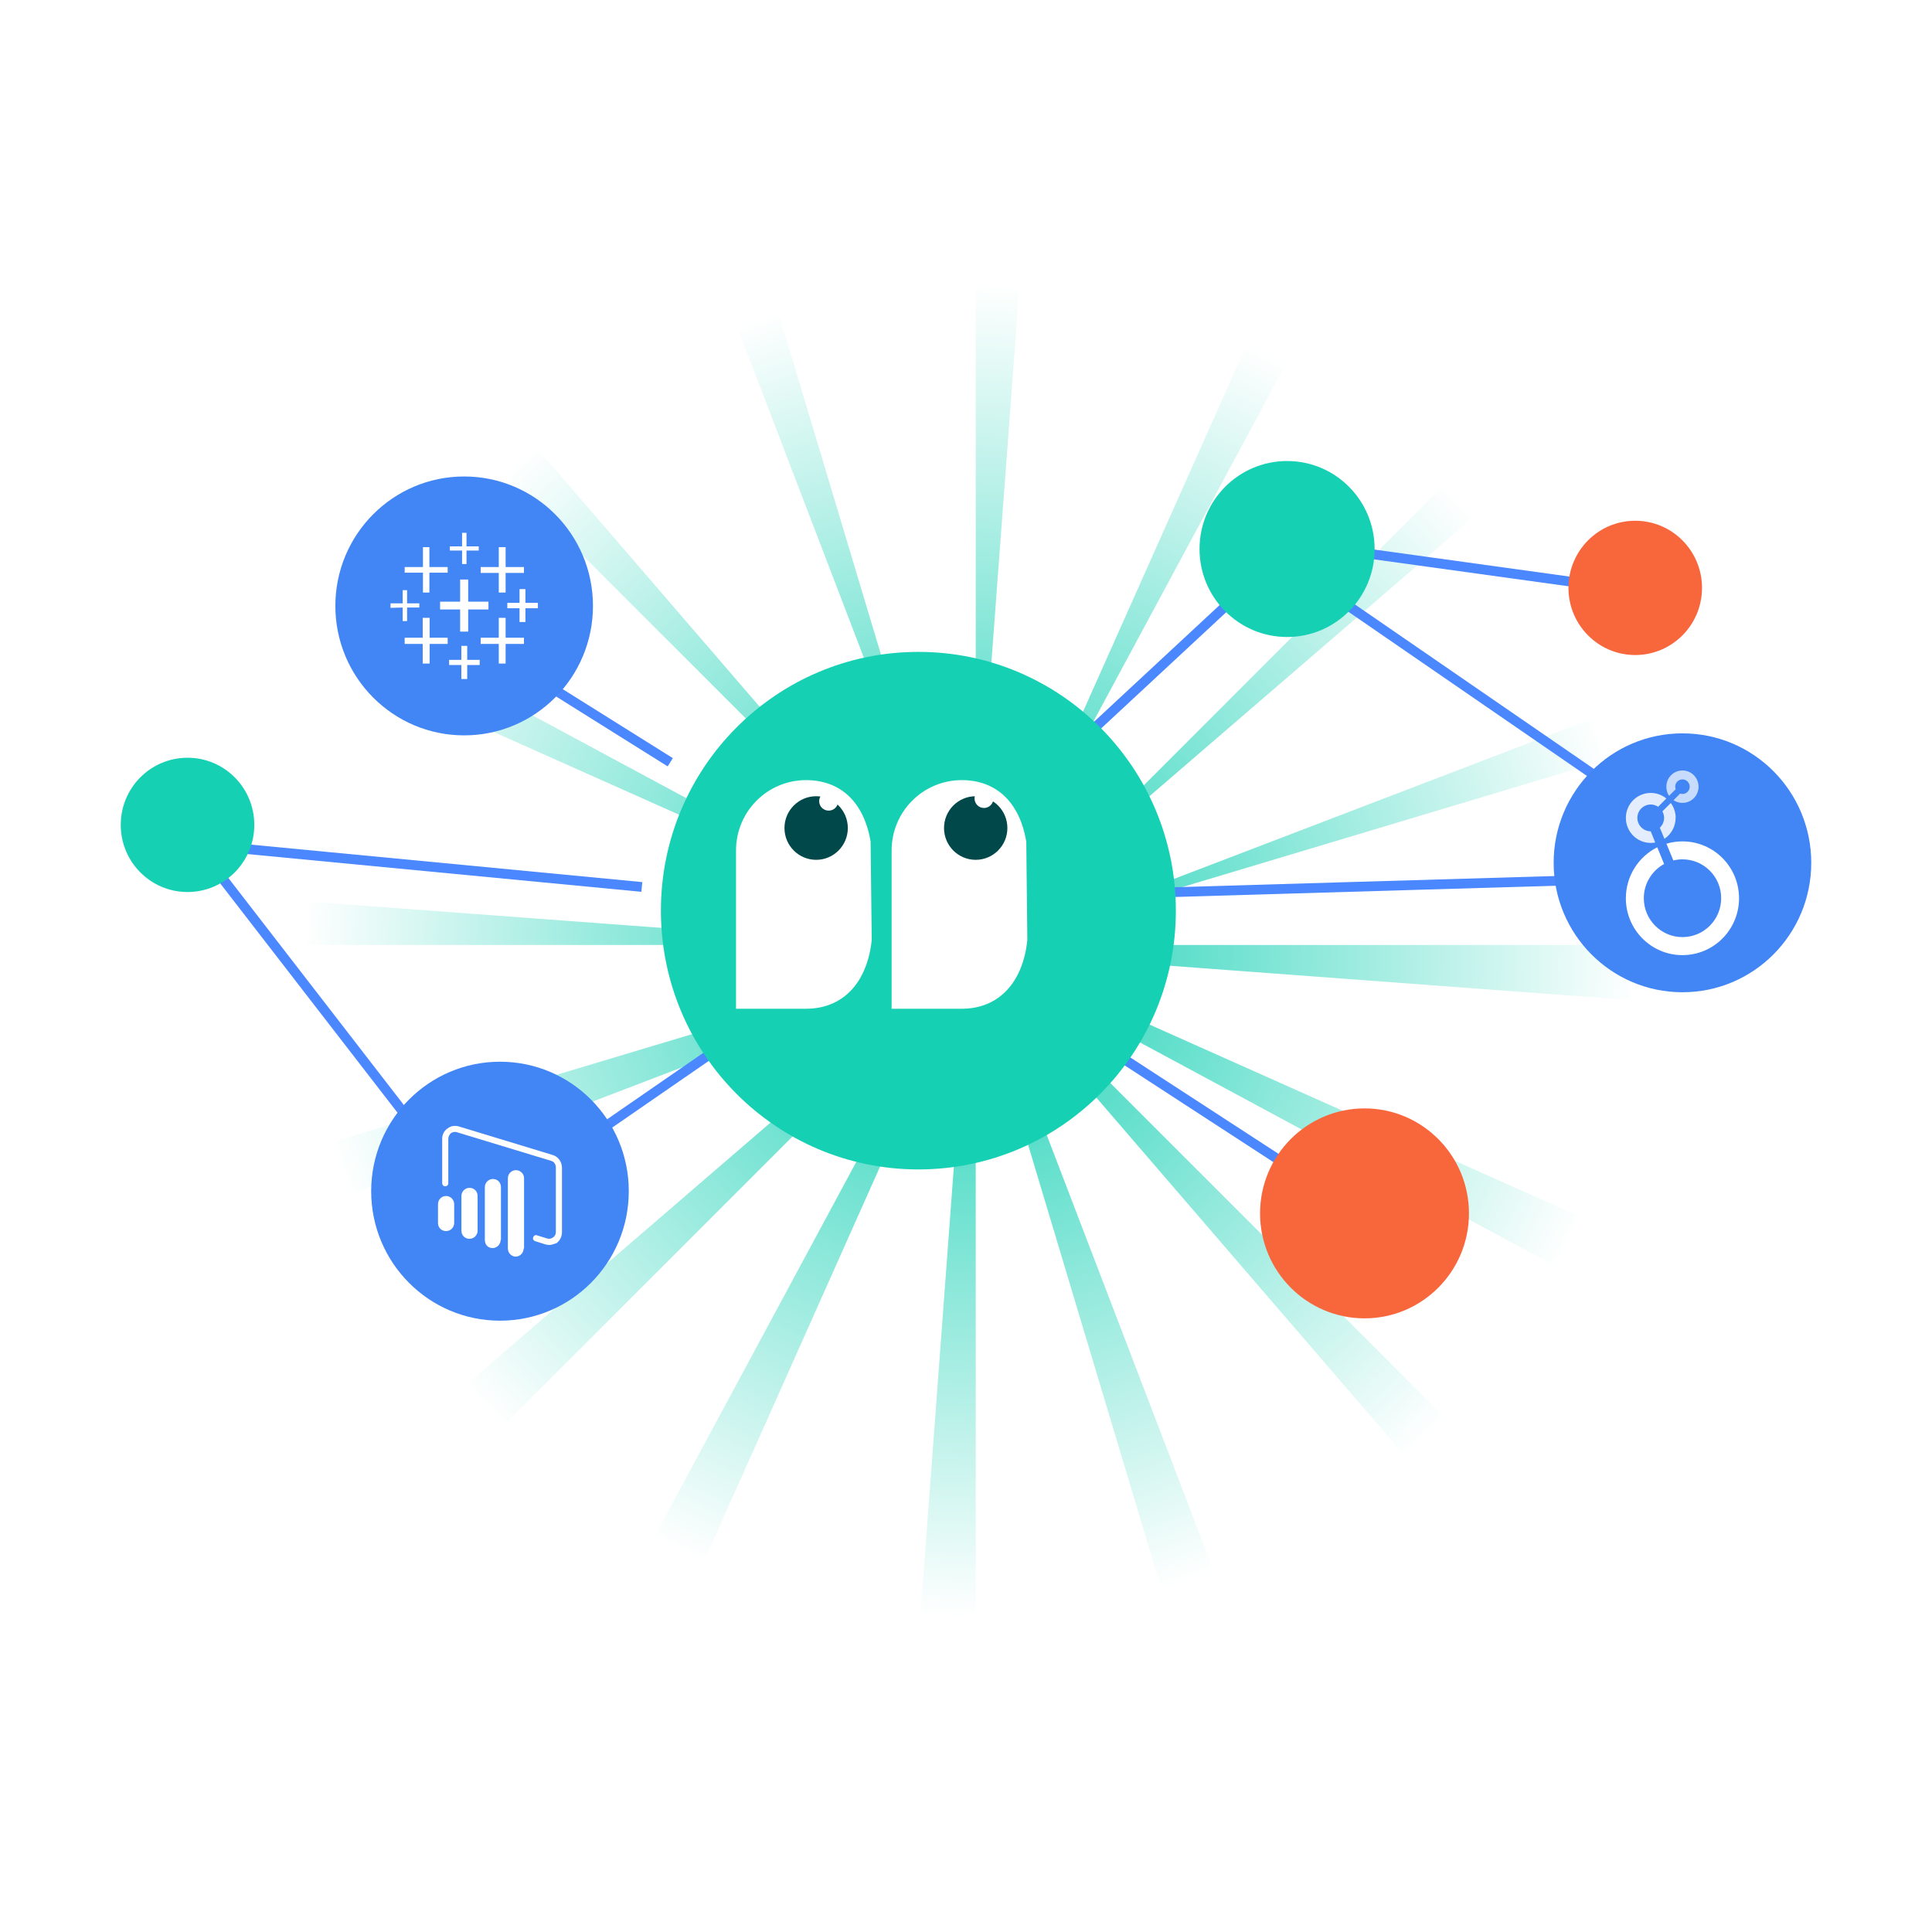 <svg width="24" height="24" viewBox="0 0 24 24" fill="none" xmlns="http://www.w3.org/2000/svg">
<mask id="mask0_3477_6065" style="mask-type:alpha" maskUnits="userSpaceOnUse" x="0" y="0" width="24" height="24">
<rect width="24" height="24" fill="#D9D9D9"/>
</mask>
<g mask="url(#mask0_3477_6065)">
<path d="M20.361 12.431L12.263 11.828L19.669 15.132L19.387 15.763L12.271 11.932L17.977 17.638L17.488 18.127L12.189 11.974L15.09 19.548L14.444 19.795L12.121 12.053V20.123H11.43L12.033 12.025L8.729 19.431L8.097 19.15L11.929 12.034L6.223 17.74L5.734 17.251L11.886 11.951L4.313 14.852L4.066 14.206L12.049 11.811L11.073 11.739H11.914L11.188 11.347L11.938 11.682L11.411 11.07L12.005 11.664L11.768 10.874L12.062 11.641L12.121 10.835V11.676L12.513 10.95L12.178 11.7L12.79 11.172L12.224 11.739H12.291L12.986 11.53L12.441 11.739H20.361V12.43V12.431ZM3.737 11.739H11.073L3.737 11.193V11.739ZM12.121 3.5V10.836L12.668 3.5H12.122H12.121ZM17.977 5.986L12.79 11.174L18.363 6.372L17.977 5.986ZM15.501 4.25L12.513 10.95L16 4.473L15.501 4.25ZM9.143 4.024L11.767 10.875L9.653 3.829L9.143 4.024V4.024ZM19.837 8.906L12.986 11.53L20.032 9.416L19.837 8.906ZM4.487 8.359L11.187 11.348L4.71 7.861L4.488 8.359L4.487 8.359ZM6.222 5.883L11.41 11.07L6.609 5.497L6.222 5.883Z" fill="url(#paint0_radial_3477_6065)"/>
<path d="M15.989 6.82L13.198 9.413" stroke="#4B87FF" stroke-width="0.121" stroke-miterlimit="10"/>
<path d="M19.681 7.249L16.914 6.866" stroke="#4B87FF" stroke-width="0.121" stroke-miterlimit="10"/>
<path d="M8.326 9.469L6.602 8.389" stroke="#4B87FF" stroke-width="0.121" stroke-miterlimit="10"/>
<path d="M7.973 11.018L2.846 10.527" stroke="#4B87FF" stroke-width="0.121" stroke-miterlimit="10"/>
<path d="M8.843 13.079L7.066 14.306" stroke="#4B87FF" stroke-width="0.121" stroke-miterlimit="10"/>
<path d="M5.388 14.306L2.401 10.442" stroke="#4B87FF" stroke-width="0.121" stroke-miterlimit="10"/>
<path d="M20.9 10.382L16.567 7.4" stroke="#4B87FF" stroke-width="0.121" stroke-miterlimit="10"/>
<path d="M20.9 10.896L13.574 11.112" stroke="#4B87FF" stroke-width="0.121" stroke-miterlimit="10"/>
<path d="M16.367 14.721L12.934 12.488" stroke="#4B87FF" stroke-width="0.121" stroke-miterlimit="10"/>
<path d="M11.409 14.527C13.175 14.527 14.607 13.088 14.607 11.312C14.607 9.537 13.175 8.098 11.409 8.098C9.642 8.098 8.21 9.537 8.21 11.312C8.21 13.088 9.642 14.527 11.409 14.527Z" fill="#16D0B4"/>
<path d="M10.829 11.677C10.774 12.203 10.475 12.531 10.013 12.531H9.143V10.565C9.143 10.082 9.532 9.691 10.013 9.691C10.441 9.691 10.734 9.964 10.815 10.456L10.829 11.678V11.677Z" fill="white"/>
<g style="mix-blend-mode:multiply">
<path d="M12.913 9.796C13.245 9.072 11.907 8.453 11.575 9.176L12.913 9.796Z" fill="#16D0B4"/>
</g>
<g style="mix-blend-mode:multiply">
<path d="M10.104 9.286C9.525 8.654 8.546 9.334 8.86 10.077L10.104 9.286Z" fill="#16D0B4"/>
</g>
<path d="M12.762 11.677C12.708 12.203 12.409 12.531 11.947 12.531H11.076V10.565C11.076 10.082 11.466 9.691 11.947 9.691C12.375 9.691 12.667 9.964 12.749 10.456L12.762 11.678V11.677Z" fill="white"/>
<g style="mix-blend-mode:multiply">
<path d="M12.12 10.681C12.338 10.681 12.514 10.504 12.514 10.286C12.514 10.068 12.338 9.891 12.12 9.891C11.903 9.891 11.727 10.068 11.727 10.286C11.727 10.504 11.903 10.681 12.12 10.681Z" fill="#00484A"/>
</g>
<g style="mix-blend-mode:multiply">
<path d="M10.139 10.681C10.356 10.681 10.532 10.504 10.532 10.286C10.532 10.068 10.356 9.891 10.139 9.891C9.921 9.891 9.745 10.068 9.745 10.286C9.745 10.504 9.921 10.681 10.139 10.681Z" fill="#00484A"/>
</g>
<path d="M10.294 10.07C10.359 10.07 10.412 10.018 10.412 9.952C10.412 9.887 10.359 9.834 10.294 9.834C10.229 9.834 10.176 9.887 10.176 9.952C10.176 10.018 10.229 10.07 10.294 10.07Z" fill="white"/>
<path d="M12.223 10.037C12.289 10.037 12.341 9.984 12.341 9.919C12.341 9.853 12.289 9.8 12.223 9.8C12.159 9.8 12.106 9.853 12.106 9.919C12.106 9.984 12.159 10.037 12.223 10.037Z" fill="white"/>
<g filter="url(#filter0_d_3477_6065)">
<path d="M5.766 9.135C6.65 9.135 7.366 8.415 7.366 7.527C7.366 6.639 6.65 5.919 5.766 5.919C4.882 5.919 4.166 6.639 4.166 7.527C4.166 8.415 4.882 9.135 5.766 9.135Z" fill="#4285F4"/>
</g>
<path d="M5.716 7.846H5.816V7.571H6.068V7.474H5.816V7.199H5.716V7.474H5.467V7.571H5.716V7.846Z" fill="white"/>
<path d="M5.251 8.243H5.337V7.999H5.561V7.922H5.337V7.675H5.251V7.922H5.027V7.999H5.251V8.243Z" fill="white"/>
<path d="M6.196 7.361H6.281V7.117H6.509V7.044H6.281V6.797H6.196V7.044H5.971V7.117H6.196V7.361Z" fill="white"/>
<path d="M5.731 8.435H5.804V8.261H5.959V8.197H5.804V8.023H5.731V8.197H5.579V8.261H5.731V8.435Z" fill="white"/>
<path d="M5.254 7.361H5.334V7.114H5.561V7.044H5.334V6.797H5.254V7.044H5.027V7.114H5.254V7.361Z" fill="white"/>
<path d="M6.454 7.727H6.527V7.556H6.682V7.489H6.527V7.318H6.454V7.489H6.302V7.556H6.454V7.727Z" fill="white"/>
<path fill-rule="evenodd" clip-rule="evenodd" d="M6.196 8.243H6.281V7.999H6.509V7.922H6.281V7.675H6.196V7.922H5.971V7.999H6.196V8.243Z" fill="white"/>
<path d="M5.947 6.839V6.787H5.795V6.619H5.74V6.787H5.588V6.839H5.74V7.007H5.795V6.839H5.947ZM5.002 7.715H5.057V7.547H5.209V7.495H5.057V7.331H5.002V7.495H4.851V7.551L5.002 7.547V7.715Z" fill="white"/>
<g filter="url(#filter1_d_3477_6065)">
<path d="M6.211 16.406C7.095 16.406 7.811 15.686 7.811 14.797C7.811 13.909 7.095 13.189 6.211 13.189C5.328 13.189 4.611 13.909 4.611 14.797C4.611 15.686 5.328 16.406 6.211 16.406Z" fill="#4285F4"/>
</g>
<path d="M5.933 15.288C5.933 15.341 5.89 15.389 5.832 15.389C5.775 15.389 5.732 15.346 5.732 15.288V14.857C5.732 14.804 5.775 14.756 5.832 14.756C5.89 14.756 5.933 14.799 5.933 14.857V15.288ZM6.219 15.403C6.219 15.456 6.176 15.504 6.119 15.504C6.061 15.504 6.023 15.461 6.023 15.403V14.747C6.023 14.694 6.066 14.646 6.123 14.646C6.181 14.646 6.223 14.689 6.223 14.747V15.403H6.219ZM5.642 15.193C5.642 15.246 5.599 15.293 5.541 15.293C5.484 15.293 5.441 15.25 5.441 15.193V14.958C5.441 14.905 5.484 14.857 5.541 14.857C5.599 14.857 5.642 14.905 5.642 14.958V15.193ZM6.505 15.509C6.505 15.562 6.462 15.61 6.405 15.61C6.352 15.61 6.309 15.562 6.309 15.509V14.636C6.309 14.584 6.352 14.536 6.409 14.536C6.462 14.536 6.51 14.579 6.51 14.636V15.509H6.505Z" fill="white"/>
<path d="M6.82 15.465C6.801 15.465 6.786 15.461 6.767 15.456L6.648 15.418C6.629 15.413 6.614 15.389 6.624 15.37C6.629 15.351 6.652 15.336 6.671 15.346L6.795 15.384C6.819 15.394 6.848 15.389 6.872 15.37C6.896 15.355 6.905 15.327 6.905 15.303V14.502C6.905 14.464 6.882 14.43 6.848 14.421L5.679 14.066C5.656 14.056 5.627 14.061 5.603 14.075C5.584 14.094 5.569 14.118 5.569 14.147V14.698C5.569 14.722 5.55 14.737 5.531 14.737C5.507 14.737 5.493 14.717 5.493 14.698V14.147C5.493 14.094 5.517 14.046 5.56 14.018C5.602 13.984 5.655 13.979 5.703 13.994L6.867 14.348C6.933 14.367 6.981 14.434 6.981 14.507V15.307C6.981 15.36 6.958 15.408 6.915 15.442C6.886 15.451 6.853 15.466 6.819 15.466" fill="white"/>
<g filter="url(#filter2_d_3477_6065)">
<path d="M15.989 7.913C16.59 7.913 17.076 7.424 17.076 6.82C17.076 6.216 16.59 5.727 15.989 5.727C15.388 5.727 14.901 6.216 14.901 6.82C14.901 7.424 15.388 7.913 15.989 7.913Z" fill="#16D0B4"/>
</g>
<g filter="url(#filter3_d_3477_6065)">
<path d="M20.313 8.137C20.772 8.137 21.143 7.763 21.143 7.303C21.143 6.842 20.772 6.469 20.313 6.469C19.855 6.469 19.484 6.842 19.484 7.303C19.484 7.763 19.855 8.137 20.313 8.137Z" fill="#F8663C"/>
</g>
<g filter="url(#filter4_d_3477_6065)">
<path d="M2.33 11.081C2.788 11.081 3.159 10.708 3.159 10.247C3.159 9.786 2.788 9.413 2.33 9.413C1.871 9.413 1.5 9.786 1.5 10.247C1.5 10.708 1.871 11.081 2.33 11.081Z" fill="#16D0B4"/>
</g>
<g filter="url(#filter5_d_3477_6065)">
<path d="M16.951 16.377C17.667 16.377 18.248 15.793 18.248 15.073C18.248 14.353 17.667 13.769 16.951 13.769C16.234 13.769 15.653 14.353 15.653 15.073C15.653 15.793 16.234 16.377 16.951 16.377Z" fill="#F8663C"/>
</g>
<g filter="url(#filter6_d_3477_6065)">
<path d="M20.9 12.326C21.784 12.326 22.5 11.606 22.5 10.718C22.5 9.83 21.784 9.11 20.9 9.11C20.016 9.11 19.3 9.83 19.3 10.718C19.3 11.606 20.016 12.326 20.9 12.326Z" fill="#4285F4"/>
</g>
<g opacity="0.85">
<path d="M20.815 10.16C20.815 10.269 20.759 10.365 20.676 10.42L20.619 10.282C20.651 10.252 20.672 10.209 20.672 10.16C20.672 10.131 20.664 10.103 20.651 10.079L20.755 9.975C20.793 10.027 20.816 10.091 20.816 10.16H20.815Z" fill="white"/>
<path d="M20.34 10.16C20.34 10.252 20.414 10.326 20.506 10.327L20.562 10.466C20.544 10.469 20.525 10.471 20.506 10.471C20.335 10.471 20.197 10.332 20.197 10.16C20.197 9.989 20.335 9.85 20.506 9.85C20.579 9.85 20.647 9.876 20.7 9.919L20.598 10.022C20.571 10.004 20.54 9.994 20.506 9.994C20.415 9.994 20.34 10.068 20.34 10.16Z" fill="white"/>
</g>
<path opacity="0.7" d="M21.1 9.773C21.1 9.884 21.011 9.974 20.9 9.974C20.859 9.974 20.82 9.962 20.789 9.94L20.871 9.858C20.88 9.861 20.89 9.863 20.9 9.863C20.95 9.863 20.99 9.822 20.99 9.773C20.99 9.723 20.95 9.682 20.9 9.682C20.85 9.682 20.81 9.723 20.81 9.773C20.81 9.784 20.812 9.794 20.816 9.804L20.734 9.886C20.712 9.854 20.7 9.815 20.7 9.773C20.7 9.661 20.789 9.571 20.9 9.571C21.011 9.571 21.1 9.661 21.1 9.773Z" fill="white"/>
<path d="M21.603 11.159C21.603 11.548 21.289 11.865 20.9 11.865C20.512 11.865 20.197 11.549 20.197 11.159C20.197 10.881 20.356 10.641 20.587 10.525L20.672 10.733C20.522 10.815 20.42 10.975 20.42 11.158C20.42 11.424 20.635 11.641 20.9 11.641C21.166 11.641 21.381 11.425 21.381 11.158C21.381 10.891 21.166 10.675 20.9 10.675C20.861 10.675 20.823 10.68 20.787 10.689L20.701 10.481C20.764 10.462 20.831 10.452 20.9 10.452C21.288 10.452 21.603 10.768 21.603 11.159Z" fill="white"/>
</g>
<defs>
<filter id="filter0_d_3477_6065" x="3.289" y="5.042" width="4.955" height="4.971" filterUnits="userSpaceOnUse" color-interpolation-filters="sRGB">
<feFlood flood-opacity="0" result="BackgroundImageFix"/>
<feColorMatrix in="SourceAlpha" type="matrix" values="0 0 0 0 0 0 0 0 0 0 0 0 0 0 0 0 0 0 127 0" result="hardAlpha"/>
<feOffset/>
<feGaussianBlur stdDeviation="0.439"/>
<feColorMatrix type="matrix" values="0 0 0 0 0.294 0 0 0 0 0.529 0 0 0 0 1 0 0 0 0.8 0"/>
<feBlend mode="normal" in2="BackgroundImageFix" result="effect1_dropShadow_3477_6065"/>
<feBlend mode="normal" in="SourceGraphic" in2="effect1_dropShadow_3477_6065" result="shape"/>
</filter>
<filter id="filter1_d_3477_6065" x="3.734" y="12.312" width="4.955" height="4.971" filterUnits="userSpaceOnUse" color-interpolation-filters="sRGB">
<feFlood flood-opacity="0" result="BackgroundImageFix"/>
<feColorMatrix in="SourceAlpha" type="matrix" values="0 0 0 0 0 0 0 0 0 0 0 0 0 0 0 0 0 0 127 0" result="hardAlpha"/>
<feOffset/>
<feGaussianBlur stdDeviation="0.439"/>
<feColorMatrix type="matrix" values="0 0 0 0 0.294 0 0 0 0 0.529 0 0 0 0 1 0 0 0 0.8 0"/>
<feBlend mode="normal" in2="BackgroundImageFix" result="effect1_dropShadow_3477_6065"/>
<feBlend mode="normal" in="SourceGraphic" in2="effect1_dropShadow_3477_6065" result="shape"/>
</filter>
<filter id="filter2_d_3477_6065" x="12.469" y="3.295" width="7.039" height="7.05" filterUnits="userSpaceOnUse" color-interpolation-filters="sRGB">
<feFlood flood-opacity="0" result="BackgroundImageFix"/>
<feColorMatrix in="SourceAlpha" type="matrix" values="0 0 0 0 0 0 0 0 0 0 0 0 0 0 0 0 0 0 127 0" result="hardAlpha"/>
<feOffset/>
<feGaussianBlur stdDeviation="1.216"/>
<feColorMatrix type="matrix" values="0 0 0 0 0.294 0 0 0 0 0.529 0 0 0 0 1 0 0 0 0.3 0"/>
<feBlend mode="normal" in2="BackgroundImageFix" result="effect1_dropShadow_3477_6065"/>
<feBlend mode="normal" in="SourceGraphic" in2="effect1_dropShadow_3477_6065" result="shape"/>
</filter>
<filter id="filter3_d_3477_6065" x="17.627" y="4.612" width="5.373" height="5.382" filterUnits="userSpaceOnUse" color-interpolation-filters="sRGB">
<feFlood flood-opacity="0" result="BackgroundImageFix"/>
<feColorMatrix in="SourceAlpha" type="matrix" values="0 0 0 0 0 0 0 0 0 0 0 0 0 0 0 0 0 0 127 0" result="hardAlpha"/>
<feOffset/>
<feGaussianBlur stdDeviation="0.928"/>
<feColorMatrix type="matrix" values="0 0 0 0 0.294 0 0 0 0 0.529 0 0 0 0 1 0 0 0 0.3 0"/>
<feBlend mode="normal" in2="BackgroundImageFix" result="effect1_dropShadow_3477_6065"/>
<feBlend mode="normal" in="SourceGraphic" in2="effect1_dropShadow_3477_6065" result="shape"/>
</filter>
<filter id="filter4_d_3477_6065" x="-0.357" y="7.556" width="5.373" height="5.382" filterUnits="userSpaceOnUse" color-interpolation-filters="sRGB">
<feFlood flood-opacity="0" result="BackgroundImageFix"/>
<feColorMatrix in="SourceAlpha" type="matrix" values="0 0 0 0 0 0 0 0 0 0 0 0 0 0 0 0 0 0 127 0" result="hardAlpha"/>
<feOffset/>
<feGaussianBlur stdDeviation="0.928"/>
<feColorMatrix type="matrix" values="0 0 0 0 0.294 0 0 0 0 0.529 0 0 0 0 1 0 0 0 0.3 0"/>
<feBlend mode="normal" in2="BackgroundImageFix" result="effect1_dropShadow_3477_6065"/>
<feBlend mode="normal" in="SourceGraphic" in2="effect1_dropShadow_3477_6065" result="shape"/>
</filter>
<filter id="filter5_d_3477_6065" x="12.751" y="10.867" width="8.399" height="8.412" filterUnits="userSpaceOnUse" color-interpolation-filters="sRGB">
<feFlood flood-opacity="0" result="BackgroundImageFix"/>
<feColorMatrix in="SourceAlpha" type="matrix" values="0 0 0 0 0 0 0 0 0 0 0 0 0 0 0 0 0 0 127 0" result="hardAlpha"/>
<feOffset/>
<feGaussianBlur stdDeviation="1.451"/>
<feColorMatrix type="matrix" values="0 0 0 0 0.294 0 0 0 0 0.529 0 0 0 0 1 0 0 0 0.3 0"/>
<feBlend mode="normal" in2="BackgroundImageFix" result="effect1_dropShadow_3477_6065"/>
<feBlend mode="normal" in="SourceGraphic" in2="effect1_dropShadow_3477_6065" result="shape"/>
</filter>
<filter id="filter6_d_3477_6065" x="18.423" y="8.233" width="4.955" height="4.971" filterUnits="userSpaceOnUse" color-interpolation-filters="sRGB">
<feFlood flood-opacity="0" result="BackgroundImageFix"/>
<feColorMatrix in="SourceAlpha" type="matrix" values="0 0 0 0 0 0 0 0 0 0 0 0 0 0 0 0 0 0 127 0" result="hardAlpha"/>
<feOffset/>
<feGaussianBlur stdDeviation="0.439"/>
<feColorMatrix type="matrix" values="0 0 0 0 0.294 0 0 0 0 0.529 0 0 0 0 1 0 0 0 0.8 0"/>
<feBlend mode="normal" in2="BackgroundImageFix" result="effect1_dropShadow_3477_6065"/>
<feBlend mode="normal" in="SourceGraphic" in2="effect1_dropShadow_3477_6065" result="shape"/>
</filter>
<radialGradient id="paint0_radial_3477_6065" cx="0" cy="0" r="1" gradientUnits="userSpaceOnUse" gradientTransform="translate(12.049 11.812) scale(8.312)">
<stop stop-color="#16D0B4"/>
<stop offset="1" stop-color="white"/>
</radialGradient>
</defs>
</svg>
